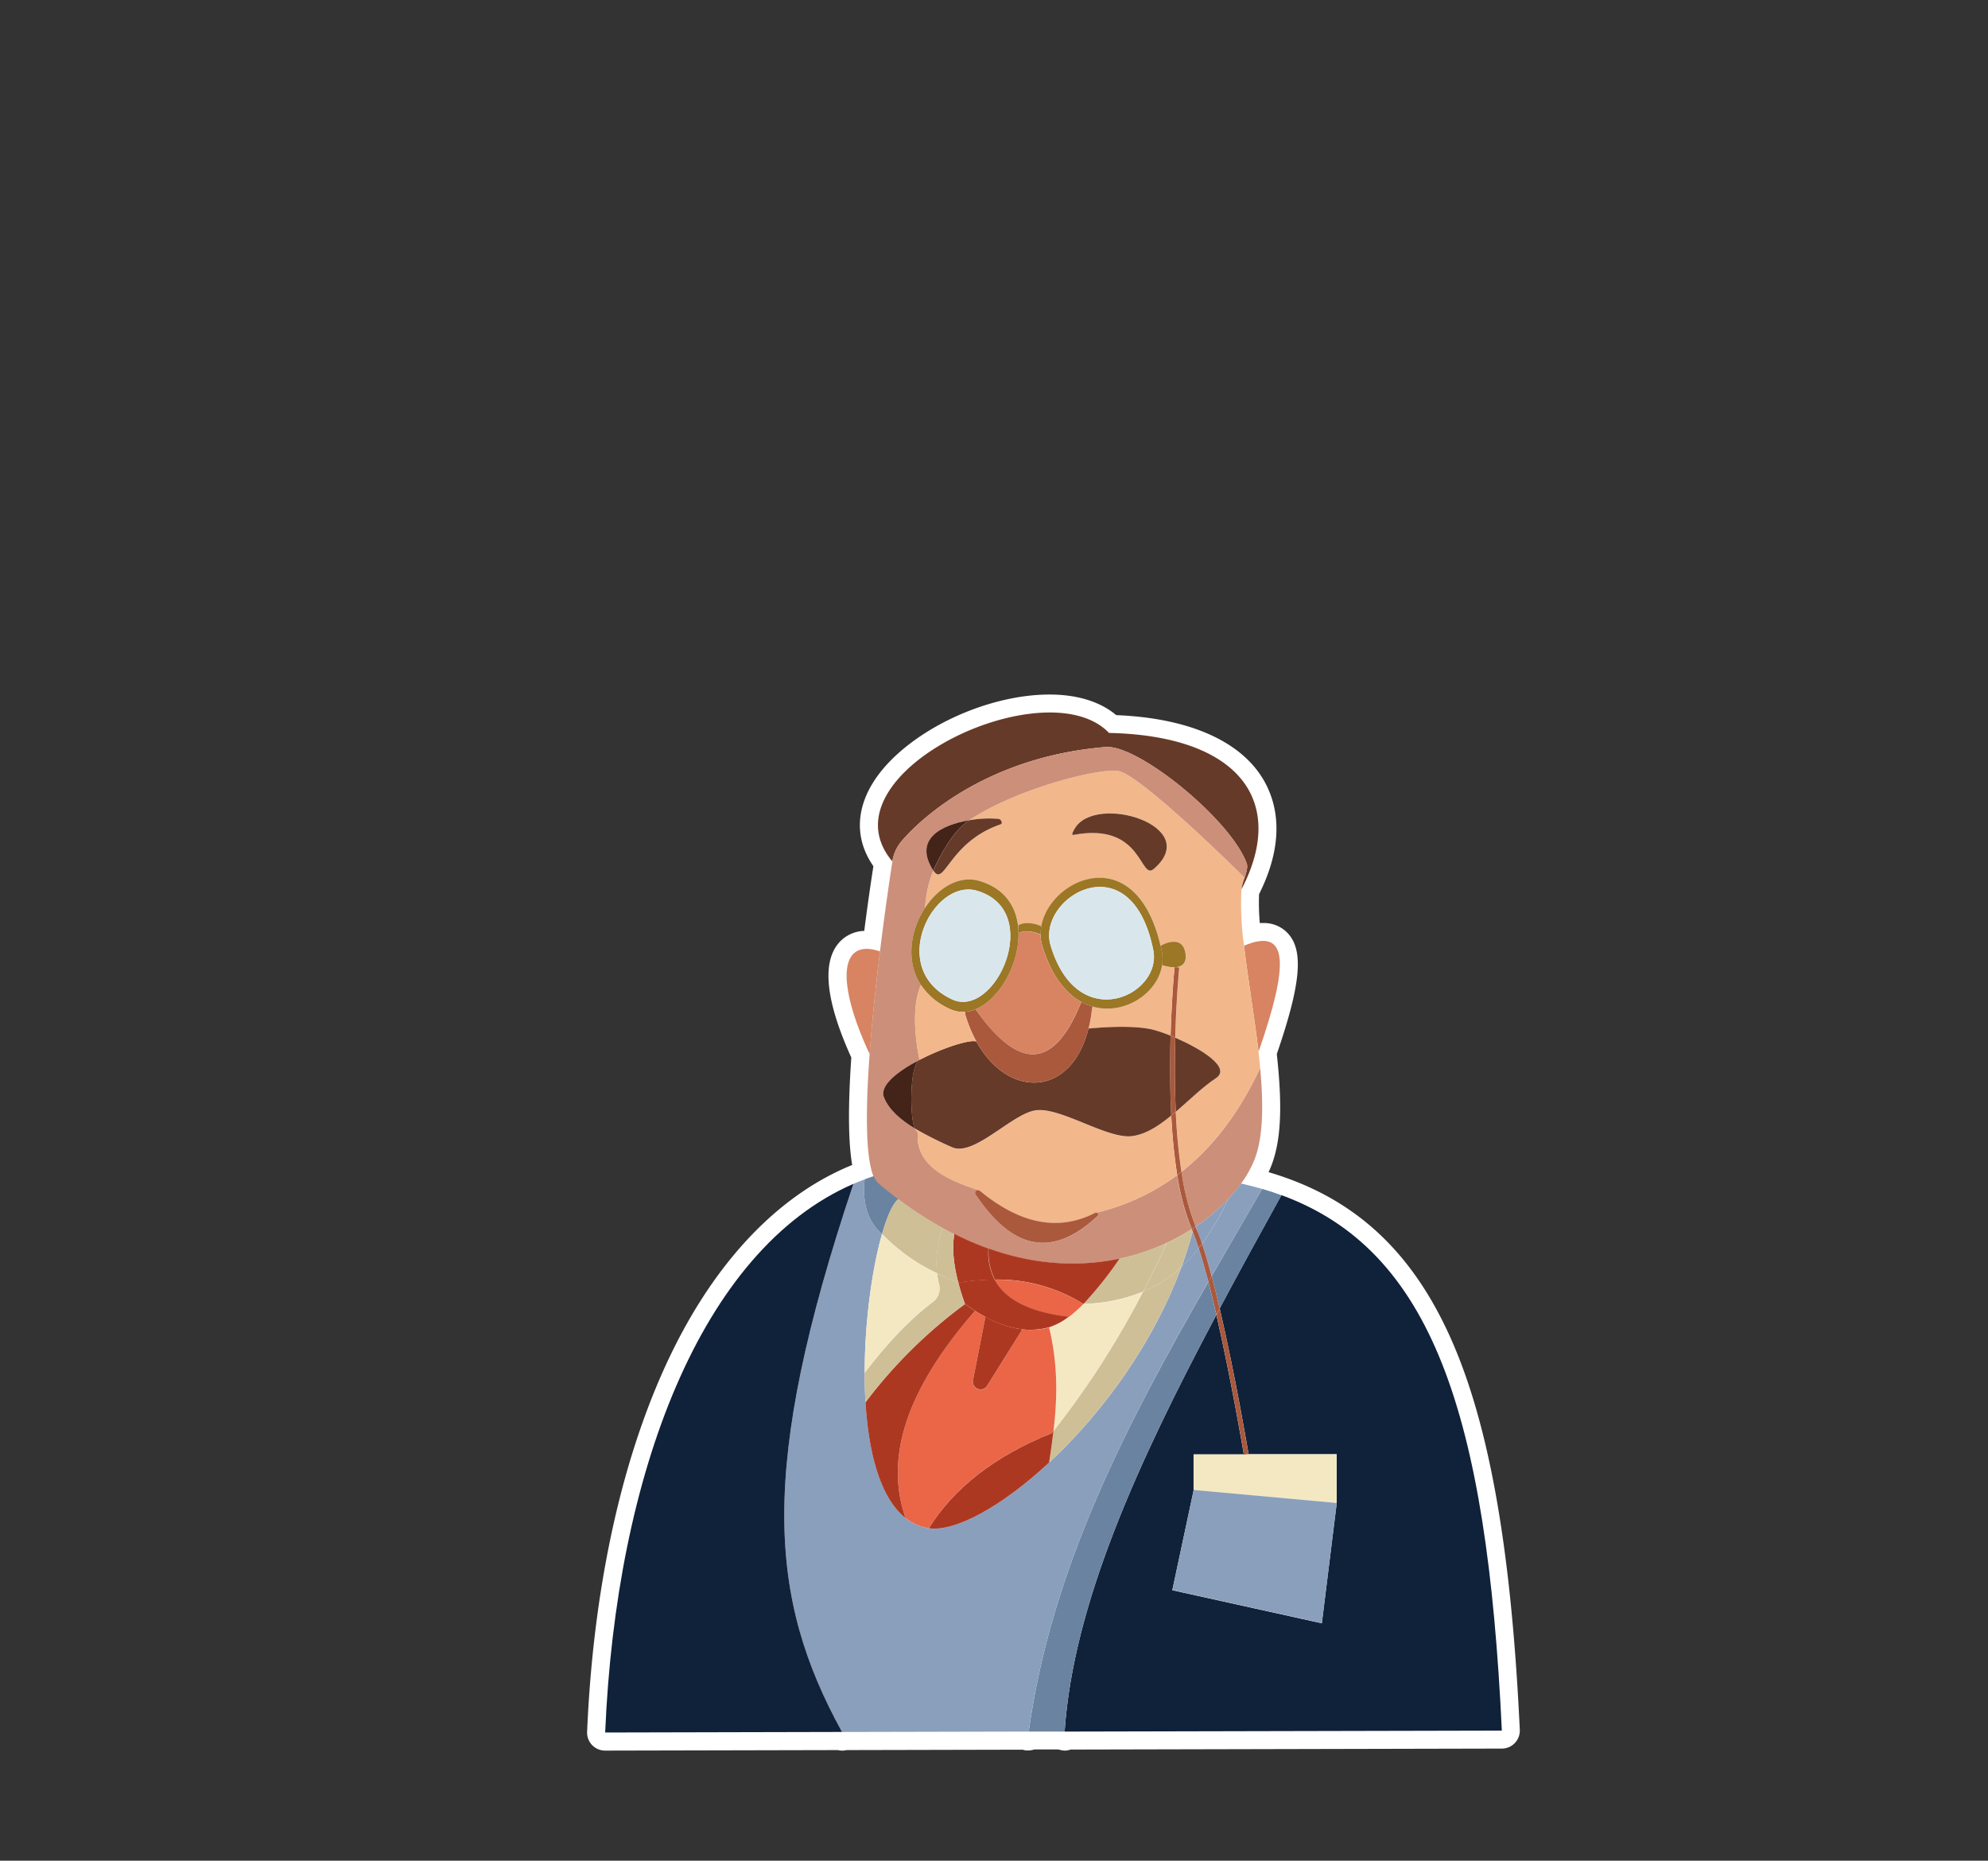 <svg id="Layer_1" data-name="Layer 1" xmlns="http://www.w3.org/2000/svg" viewBox="0 0 651.41 609.62"><rect x="0" y="0" width="651.41" height="609.62" fill="#333333" stroke="none"/><defs><style>.cls-1{fill:#fff;}.cls-2{fill:#10213a;}.cls-3{fill:#f4e8c3;}.cls-4{fill:#8a9fbc;}.cls-5{fill:#6a83a0;}.cls-6{fill:#d88361;}.cls-7{fill:#cc8f7a;}.cls-8{fill:#f2b78b;}.cls-9{fill:#aa593d;}.cls-10{fill:#663a28;}.cls-11{fill:#cebf97;}.cls-12{fill:#9b7726;}.cls-13{fill:#d9e7ed;}.cls-14{fill:#ad3821;}.cls-15{fill:#ea6647;}.cls-16{fill:#442318;}</style></defs><title>teddy_back_final2</title><path class="cls-1" d="M362.55,333.34c-5.24,0-18.07-2.14-24-22-2-6.64.29-14.23,5.89-19.79a23,23,0,0,1,15.91-6.88,19.28,19.28,0,0,1,5.63.83c6.18,1.88,14.27,7.69,17.66,24.64,2,9.77-5.2,19.88-15.94,22.54A21.63,21.63,0,0,1,362.55,333.34Zm-2.16-36.86a11.12,11.12,0,0,0-7.61,3.46c-2.48,2.46-3.62,5.63-2.89,8.07,2.59,8.73,7.1,13.54,12.69,13.54a9.74,9.74,0,0,0,2.34-.29c4.63-1.15,7.93-5.17,7.21-8.78-1.76-8.77-5.14-14.33-9.54-15.67A7.54,7.54,0,0,0,360.4,296.48Z"/><path class="cls-1" d="M364.42,290.79c-5.35-1.63-11.5.16-16.06,4.69-4.16,4.13-5.88,9.61-4.49,14.31,4,13.36,11.68,18,18.67,18a16.13,16.13,0,0,0,3.87-.48c7.92-2,13.24-9.19,11.86-16.11C375.42,297,369.17,292.24,364.42,290.79Zm1.82,35.81c-7.47,1.85-17.06-1.65-21.63-17-1.31-4.42.33-9.62,4.3-13.55,4.36-4.32,10.21-6,15.29-4.5,4.55,1.39,10.55,6,13.33,19.86C378.84,317.91,373.77,324.74,366.24,326.61Z"/><path class="cls-1" d="M315.58,334.13a14.22,14.22,0,0,1-6-1.33c-14.11-6.54-16.38-20.23-12.36-30.9,3-7.88,10.54-16.37,20.15-16.37a15.76,15.76,0,0,1,4.45.64c8,2.36,13.26,8,14.76,15.86,1.88,9.9-2.72,22.06-10.7,28.29A16.75,16.75,0,0,1,315.58,334.13Zm1.76-36.82c-3.21,0-7.29,3.92-9.1,8.73-1.27,3.37-3.19,11.67,6.28,16.06a2.5,2.5,0,0,0,1.08.26,5.35,5.35,0,0,0,3-1.33c4.44-3.46,7.41-11.31,6.37-16.79-.67-3.5-2.73-5.65-6.5-6.76A4,4,0,0,0,317.34,297.31Z"/><path class="cls-1" d="M311.89,327.79a8.73,8.73,0,0,0,3.69.82,11.26,11.26,0,0,0,6.89-2.64c6.37-5,10.18-15,8.68-22.92-.77-4.06-3.29-9.36-10.89-11.6s-14.94,4.57-17.88,12.38S300.24,322.4,311.89,327.79Zm-8.8-23.69c2.46-6.52,8.18-12.3,14.26-12.3a9.49,9.49,0,0,1,2.69.39c7.23,2.13,9.63,7.16,10.36,11,1.43,7.5-2.34,17.44-8.39,22.17-2.3,1.79-5.86,3.55-9.79,1.73C301,321.93,300.18,311.83,303.08,304.1Z"/><path class="cls-1" d="M376.91,291.11a7.1,7.1,0,0,1-1-.07c-3.59-.52-5.37-3.3-6.79-5.54-2.1-3.3-4.28-6.71-11.14-6.71a27.62,27.62,0,0,0-5.11.53,6.46,6.46,0,0,1-1.25.12,6.17,6.17,0,0,1-5-2.57c-2.4-3.34-.42-6.84.33-8.16,2.93-5.19,9-8.12,16.69-8.12a33,33,0,0,1,3.46.19c7.85.81,18,4.69,20.57,12.94,1,3.06,1.52,9.12-5.65,15.37A7.67,7.67,0,0,1,376.91,291.11Z"/><path class="cls-1" d="M366.5,266.26c-7-.74-12.52,1.18-14.73,5.09l0,.07c-.58,1-1,1.8-.64,2.25a.68.68,0,0,0,.76.23c14.64-2.78,19.2,4.36,21.92,8.63,1.07,1.68,1.84,2.89,2.91,3h.22a2.26,2.26,0,0,0,1.47-.66c4.56-4,4.7-7.39,4-9.55C380.71,270.07,373,266.93,366.5,266.26Zm11.37,18.1a1.41,1.41,0,0,1-1.08.47c-.72-.1-1.45-1.25-2.38-2.7-2.38-3.74-6.13-9.61-16.41-9.61a34.29,34.29,0,0,0-6.26.62,7.8,7.8,0,0,1,.65-1.34l0-.07c2.06-3.64,7.28-5.41,14-4.71,6.43.67,13.73,3.83,15.24,8.6C382.54,278.4,381.23,281.43,377.87,284.36Z"/><path class="cls-1" d="M348.37,573.51l-.35-.05a6,6,0,0,1-1.14-.28l-8,0a5.84,5.84,0,0,1-1.89.32h-.23l-.43,0-.14,0a5.81,5.81,0,0,1-1.07-.25l-57.73.13a5.92,5.92,0,0,1-2.84,0l-76.27.17a5.89,5.89,0,0,1-5.9-6.15C194.34,521.44,203.19,480,218,447.6c14.59-31.92,35-54.37,58.92-64.94a5.69,5.69,0,0,1,.72-.31l1.6-.67c-1-5.79-1.62-15.91-.29-35.19-8.39-18.52-9.73-31.19-4-37.68a11.45,11.45,0,0,1,8.24-3.82c1.14-8.85,2.23-16.35,3-21.19-8-11.49-5.08-25.13,8.07-36.93,12.88-11.56,32.82-19.32,49.62-19.32,9.09,0,16.6,2.32,21.88,6.75,23.63.94,40.7,8.4,48.2,21.1,4.33,7.32,7.53,19.74-1.4,37.56a74.9,74.9,0,0,0,.24,9.45q.55,0,1.09,0a10.74,10.74,0,0,1,7.55,2.82c5.88,5.52,5.07,16.44-3.07,40.11,1.94,17.64,1.36,28.73-1.93,36.93q-.35.88-.76,1.77c26.82,7.87,45.46,24.37,58.31,51.44,13.5,28.44,21.13,70.14,24,131.24a5.89,5.89,0,0,1-5.89,6.17l-141.31.32a5.86,5.86,0,0,1-2,.34Zm-79-173.16c-36.28,25-60.58,84.75-64.9,161.36l61.72-.14c-10.28-21-14.85-40.32-15.08-63C250.86,472.33,256.69,440.87,269.39,400.34Zm11.36,3.17c-26.13,83.2-20.84,121.09-1.34,158l52.58-.12c5.46-34.21,17.73-65.83,32.43-95.63A179.13,179.13,0,0,1,351,480.54c-16.75,16.39-33.48,26.17-44.76,26.17a18.17,18.17,0,0,1-2.34-.15h-.09l-.39-.06c-7.28-1.14-17.13-6.43-22.32-25.08a103.77,103.77,0,0,1-3.28-21.08l-.07-.28,0-.58c-.17-3-.26-6.14-.26-9.34a6.13,6.13,0,0,1,0-.84A194.46,194.46,0,0,1,282.53,406,21.79,21.79,0,0,1,280.75,403.51Zm115.48,44.37c-18.91,36.78-36.87,77.3-40.92,113.48l130.61-.29c-5.25-98.38-23.3-144.76-63.38-162.1-5.3,9.62-11.07,20.12-16.66,30.55,3.67,16,6.77,33,8.2,41h24a5.9,5.9,0,0,1,5.89,5.89v14.8l.19.43-.19,1.19V494l-.19.3L439,532.53a5.89,5.89,0,0,1-5.85,5.17h-.6l-.67-.14-49-10.84a5.89,5.89,0,0,1-4.48-7l6.84-32.17V476.46a5.9,5.9,0,0,1,5.89-5.89h9.42C399.58,465.12,398.06,456.86,396.23,447.89Zm31.86,76.76,3.35-26.91-35.62-3.24-4.67,22ZM302,493.74c8.67-11.94,21.33-21.51,37.71-28.5a89.53,89.53,0,0,0-.56-23.69l-.92,0-9.7,15.58a8.34,8.34,0,0,1-7.11,4,8.52,8.52,0,0,1-3.12-.59,8.33,8.33,0,0,1-5.2-9.46l1-5.23c-12.53,17.83-16.58,33.55-12.35,47.75ZM432.14,486v-3.6H408.84l-.73.12h-.52a5.83,5.83,0,0,1-1.21-.13H397v.41Zm-142.5-24.74q.26,3.32.66,6.37a75.46,75.46,0,0,1,5-13.27Q292.38,457.69,289.64,461.22Zm60.87-22.9a90.91,90.91,0,0,1,1.34,11.43q5.68-8.36,10.87-17.29-2.57.37-5.26.54a45.76,45.76,0,0,1-3.67,3.12A33.77,33.77,0,0,1,350.51,438.32Zm-58-23.07c-1,5.41-1.88,11.37-2.44,17.44A96.9,96.9,0,0,1,301.95,422c-.07-.3-.14-.61-.21-.92A72.12,72.12,0,0,1,292.48,415.25Zm77,3.58.83-.29.54-1.06-.48.12ZM364.36,402a6.62,6.62,0,0,1-.67.72,50.13,50.13,0,0,1-6.45,5.14,65,65,0,0,0,26-7.83q-.82-2.53-1.53-5.37A79.85,79.85,0,0,1,364.36,402Zm-68.65.66a49.07,49.07,0,0,0,5.84,4.58q.18-1.05.42-2.12-2.9-1.76-5.81-3.74Q295.94,402,295.7,402.64Zm20.17-3.31q1.91.94,3.82,1.79a69.84,69.84,0,0,1-4.91-6.49,7.06,7.06,0,0,1-.41-.7c-7.12-2.7-18.85-8.21-19.55-20.38a38.9,38.9,0,0,1-4.8-3.72c.26,10.16,1.54,13,1.9,13.58a126.21,126.21,0,0,0,19.21,13.42l1.08.36.38.45,1.87,1,.69.12Zm9.29-13.47c7.29,5.92,14.21,8.89,20.66,8.89a22.25,22.25,0,0,0,9.63-2.26l.41-.45,1.05-.26.6-.3h.58a66.77,66.77,0,0,0,21.27-9.26q-.41-3-.73-6.27a23.16,23.16,0,0,1-6.79,2.1,15.08,15.08,0,0,1-2,.14c-5.14,0-11.06-2.41-16.79-4.74-4.24-1.73-9.52-3.87-12.36-3.87a3.49,3.49,0,0,0-.44,0c-1.9.26-5.86,2.93-9,5.08-4.8,3.24-9.74,6.58-14.72,7.37,1.31.56,2.74,1.1,4.27,1.65l1.46.54a6.86,6.86,0,0,1,.92.31l0,0a7,7,0,0,1,.68.34l1,.5Zm68.33.44q.57,3.08,1.27,5.77,1.56-1.36,2.95-2.78a5.76,5.76,0,0,1,.9-.94,41.63,41.63,0,0,0,2.88-3.47,5.86,5.86,0,0,1,.71-1,30.46,30.46,0,0,0,3.3-6,28.31,28.31,0,0,0,1.62-6.43A86,86,0,0,1,393.49,386.31Zm-2.22-19.5q.15,2.54.35,5A84.38,84.38,0,0,0,402,357.91l-.29.2a79.9,79.9,0,0,0-8.64,7.11Zm-86.44-1c3,1.67,6.4,3.22,9.45,4.61,2.17,0,7-3.33,10.28-5.52a72,72,0,0,1,8.44-5.17c-6.18-1.7-11.88-6-16.2-12.36a65,65,0,0,0-11.51,4.42,16.32,16.32,0,0,0-.37,1.86A51.13,51.13,0,0,0,304.83,365.83Zm42.46-7a95.6,95.6,0,0,1,10.16,3.7c4.46,1.81,9.53,3.87,12.34,3.87a3.08,3.08,0,0,0,.45,0c2.53-.35,5.24-2,7.51-3.64-.24-6.06-.3-12.53-.17-19.31l-1-.27a36.71,36.71,0,0,0-9-.81c-2.39,0-4.7.11-6.52.23C358.19,350.53,353.39,356.15,347.29,358.82Zm43.53-7.3q.68-.55,1.36-1.09-.59-.43-1.36-.93Q390.81,350.52,390.82,351.52Zm.28-15.29c13.41,6.49,14.25,11.62,14.54,13.4a8.4,8.4,0,0,1,.11,1.49c.39-.76.77-1.53,1.15-2.31-.72-7.11-1.81-14.56-2.86-21.79-2-13.7-3.89-26.61-3.14-36.11a11.48,11.48,0,0,1,.26-1.63c-16.53-16.17-31.86-29.43-35.78-30.9H365c-5.26,0-19.09,3.31-31.33,8.52a7.1,7.1,0,0,1,.48,2,6.47,6.47,0,0,1-4.35,6.81,26,26,0,0,0-10.47,6.66,17.63,17.63,0,0,1,3.22.63c7.26,2.14,12.51,6.65,15.17,12.94a26.64,26.64,0,0,1,22.62-14.2,21.5,21.5,0,0,1,6.27.93c5.81,1.77,13.29,6.73,17.79,20h.23a9.8,9.8,0,0,1,4.38,1c1.71.84,4.68,3,5.34,8.19a9.53,9.53,0,0,1-2.24,8C391.81,322.93,391.38,328.8,391.1,336.22ZM293.52,318c-.79,6.74-1.54,13.84-2.14,20.85-.25,2.85-.46,5.52-.63,8a46.2,46.2,0,0,1,4-2.69c-.83-5.34-1.56-13.88.59-21A25.39,25.39,0,0,1,293.52,318ZM328.2,332.1c5.77,6.79,9.2,7.39,10.23,7.39l.38,0c1-.12,4.2-1.15,8.15-9.23A35.43,35.43,0,0,1,337.83,317,34.88,34.88,0,0,1,328.2,332.1Zm-22.48,2.2c0,1.43.09,2.89.22,4.33,1.71-.69,3.46-1.32,5.13-1.85a16.2,16.2,0,0,1-2.24-.84A33.78,33.78,0,0,1,305.72,334.3ZM378,331.37v-.27l-.29.22ZM317.55,294c-4.25,0-9.4,4.82-11.72,11-1.6,4.24-4,14.71,8,20.25a4,4,0,0,0,1.7.4,4,4,0,0,0,.7-.06,5.71,5.71,0,0,1,2.37-.94,11.55,11.55,0,0,0,1.14-.78c5.5-4.29,9.19-14,7.9-20.83-.86-4.49-3.6-7.36-8.4-8.78A5.8,5.8,0,0,0,317.55,294Zm42.76-.55a13.9,13.9,0,0,0-9.53,4.3c-3.14,3.11-4.55,7.17-3.61,10.35,3.15,10.6,8.72,16.44,15.68,16.44a12.26,12.26,0,0,0,2.94-.36c5.88-1.46,10-6.65,9.11-11.34-2.11-10.56-6.29-17.3-11.76-19A9.73,9.73,0,0,0,360.31,293.47Zm-62.08-10.36c-.5,3.29-1.27,8.46-2.14,14.79.38-.76.79-1.52,1.23-2.26l0-.17a43.77,43.77,0,0,1,2-9.79,18.57,18.57,0,0,1-1.08-2.86C298.26,282.92,298.24,283,298.22,283.11Zm45.68-43.78a52,52,0,0,0-10.27,1.11c-11.59,2.35-23.66,8.18-31.49,15.21-5.2,4.67-8,9-8.52,13.2,7.16-7.27,26.14-23.39,57.8-28.69A31.86,31.86,0,0,0,343.9,239.33Zm41.69,9.86a117.73,117.73,0,0,1,20.68,19.28,18.87,18.87,0,0,0-2.45-7.09C400.63,256,394.31,251.81,385.59,249.19Z"/><path class="cls-1" d="M407.29,387.52a36.51,36.51,0,0,0,4.05-7.33c3.47-8.68,3-21.57,1.43-35.51,7.27-20.9,8.79-31.84,4.92-35.47-1.93-1.81-5.12-1.77-9.73.08a98.42,98.42,0,0,1-.8-17.83c6.67-12.78,7.39-24.29,2.08-33.27-6.72-11.37-22.94-17.92-45.68-18.45-13.12-13.46-47.55-5-65.6,11.23-11.65,10.46-13.81,21.87-6,31.35-.85,5.56-2.42,16.28-4,28.88-4-1.28-7-.86-8.89,1.26-4.13,4.64-2.14,16.67,5.44,33-1.47,20.36-1,33.63,1.28,39.61-.84.28-1.66.6-2.49.91a.35.35,0,0,0-.28.1q-1.76.66-3.49,1.42a.34.34,0,0,0-.17.08c-22.84,10-42.23,31.33-56.39,62.3-14.52,31.79-23.2,72.49-25.1,117.71a.38.38,0,0,0,.38.4h0l77.38-.17a.38.38,0,0,0,.31.17.37.37,0,0,0,.18,0c.05,0,.07-.08.1-.13l60.4-.14a.36.36,0,0,0,.29.31H337a.38.38,0,0,0,.37-.31l11.07,0a.37.37,0,0,0,.33.34h0a.38.38,0,0,0,.37-.34l142.92-.32a.38.38,0,0,0,.38-.4C487,449,463.84,400.29,407.29,387.52Zm-15.85,101,46.17,4.2-4.8,38.58-48.19-10.67ZM437.65,492l-46.14-4.2V476.85h15.8a.37.37,0,0,0,.27.13h.06l.73-.12h29.27Zm-29.34-15.91h-.42c-.57-3.35-4.34-25.3-8.93-45.3l.54-1c4.71,20.35,8.61,43.06,9.16,46.25Zm-9.62-46.43c-.77-3.31-1.56-6.54-2.35-9.62l.54-.93c.8,3,1.59,6.26,2.36,9.54ZM276.13,567.06c-22.58-41.19-28.61-82,3.8-178.86,1-.43,2-.84,3-1.23-.67,7.65,1.26,13.56,5.74,17.52-3.14,11.19-5.6,28.35-5.66,45.13a.34.34,0,0,0,0,.21c0,3.22.08,6.43.26,9.57a.31.31,0,0,0,0,.1,99.53,99.53,0,0,0,3.11,20.44c3.54,12.71,9.57,19.82,17.93,21.13h.06a12.39,12.39,0,0,0,1.85.14c18.85,0,63.16-37,81.19-85.8a51.11,51.11,0,0,0,5.24-5.62c1,3,1.94,6.47,2.89,10.14-26.37,45.94-51.33,93.73-58.78,147Zm32.28-164.58a34.54,34.54,0,0,0-1.81,14,59.43,59.43,0,0,1-17.17-12.29c1.56-5.42,3.28-9.31,4.94-10.88A125,125,0,0,0,308.41,402.48Zm3.88,2.06a38.79,38.79,0,0,0,1.18,15.07c-2.14-.89-4.15-1.8-6-2.72a33.42,33.42,0,0,1,1.67-14C310.16,403.46,311.23,404,312.29,404.54Zm11.22,4.84a19.73,19.73,0,0,0,1.85,9.51,78.64,78.64,0,0,0-11,.94,38.77,38.77,0,0,1-1.3-14.92A98.19,98.19,0,0,0,323.5,409.38Zm27.72,5A74.71,74.71,0,0,0,366,412.91a116.23,116.23,0,0,1-11.08,13.82,53.26,53.26,0,0,0-28.66-7.84,18.6,18.6,0,0,1-2-9.24A81.67,81.67,0,0,0,351.22,414.38Zm8.22-16.61a.24.24,0,0,1,0,.34c-6.94,6.47-13.34,9.26-19.55,8.56-6.84-.78-13.34-5.87-19.87-15.55a.51.51,0,0,1,.08-.7.58.58,0,0,1,.34-.15l.45.17c13.34,11,26.19,13.45,38.19,7.26l.2-.05A.27.27,0,0,1,359.44,397.77Zm-.31-.87a1.06,1.06,0,0,0-.19.05l-.12,0h0l-.07,0c-11.73,6.07-24.34,3.65-37.45-7.19l-.09-.05h0a1.29,1.29,0,0,0-.56-.21l-1.76-.65c-6.48-2.33-18.55-6.67-17.74-17.61a.35.35,0,0,0,0-.1,1.7,1.7,0,0,0-.09-.3c3.43,2,7.18,3.68,10.75,5.31a6,6,0,0,0,2.52.52c4,0,9-3.35,13.81-6.6,4.23-2.85,8.22-5.55,11.4-6,3.95-.52,9.87,1.87,15.59,4.2s11.86,4.82,16,4.25c4.32-.59,8.4-3.16,12.33-6.33a180.7,180.7,0,0,0,1.89,18.52A72.37,72.37,0,0,1,359.13,396.9ZM317.55,288.5a11.24,11.24,0,0,1,3.19.46c8.56,2.52,11.39,8.48,12.26,13,1.69,8.86-2.76,20.62-9.92,26.2a15.74,15.74,0,0,1-3.31,2,.37.37,0,0,0-.49-.06.36.36,0,0,0-.14.32,9.62,9.62,0,0,1-7.67-.21c-13.2-6.11-14.23-18.06-10.79-27.19C303.58,295.34,310.35,288.5,317.55,288.5Zm23.06,17.12a9.7,9.7,0,0,0-6.5-.53c0-.58-.07-1.16-.13-1.73,1.78-.93,5-.57,6.82.36A15,15,0,0,0,340.61,305.62Zm-6.49.28c1.83-.8,4.59-.3,6.52.56a13.45,13.45,0,0,0,.51,3.44c2.91,9.82,7.57,15.58,12.65,18.5-4.2,10.35-9,15.92-14.35,16.54-5.56.66-12-4.11-19.21-14.13a16.15,16.15,0,0,0,3.31-2C330,323.78,334.18,314.34,334.12,305.9ZM386,317.31c-.17,1.9-.93,10.6-1.27,22.08l-.73-.31c.34-11.37,1.07-19.91,1.24-21.84h.05Zm-.54,23.19c6.54,2.85,13.49,7,14,10.13a2.19,2.19,0,0,1-1.23,2.24,84.26,84.26,0,0,0-9.38,7.69c-1.08,1-2.16,1.95-3.25,2.9C385.23,355.43,385.25,347.49,385.44,340.5Zm-.59,23.58-.7.59q-.34-6.89-.34-14.59c0-3.57.06-7,.15-10.21l.73.31C384.49,347.43,384.46,355.72,384.85,364.08Zm-64.54-23a43.49,43.49,0,0,1-3.74-9.23s0,0,0,0a11.69,11.69,0,0,0,3-.72c7,9.83,13.19,14.64,18.87,14.64a10.19,10.19,0,0,0,1.15-.07c5.69-.66,10.58-6.22,14.94-16.94a18.23,18.23,0,0,0,3.28,1.33.36.36,0,0,0-.35.32c-1.43,13.89-8,23-17.26,23.81-6.56.59-14.48-3.41-19.84-13.1Zm37.87-10.62a.36.36,0,0,0-.15-.31,17.91,17.91,0,0,0,4.79.66,18.67,18.67,0,0,0,4.49-.55c7.24-1.8,12.59-7.38,13.75-13.59a13.1,13.1,0,0,0,3.4.58c-.2,2.16-.91,10.51-1.25,21.51a48.18,48.18,0,0,0-5-1.7c-6.81-1.8-18.55-.76-21.09-.5A45.71,45.71,0,0,0,358.18,330.49Zm27.14-14-.41,0a.33.33,0,0,0-.26.07,12.57,12.57,0,0,1-3.47-.58,13.21,13.21,0,0,0-.13-4.31c-.11-.55-.24-1.06-.35-1.58.79-.41,3.57-1.72,5.49-.77,1,.51,1.67,1.64,1.89,3.35a3.32,3.32,0,0,1-.87,3.19A3.53,3.53,0,0,1,385.32,316.48Zm-5-4.71c1.52,7.62-4.39,15.59-13.18,17.77s-19.91-1.92-25.24-19.86c-1.53-5.17.39-11.23,5-15.83a19.32,19.32,0,0,1,13.41-5.9,15.22,15.22,0,0,1,4.44.65C370.05,290.22,377.06,295.55,380.3,311.77Zm-69.16,19.18a10.22,10.22,0,0,0,4.33,1l.38,0a.36.36,0,0,0,0,.21,45,45,0,0,0,3.4,8.64c-3-.16-10.79,2.41-17.66,5.93-.54-2.59-2.9-15.17.28-23.2A22.69,22.69,0,0,0,311.15,330.94ZM299,368.8c-4.14-2.63-7.52-5.68-9-9.44-.65-1.62.19-3.56,2.48-5.76a36.6,36.6,0,0,1,7.37-5.16,15.55,15.55,0,0,0-1.15,4.3C297.91,358,298.14,365.46,299,368.8Zm.43-15.95c.44-2.93,1.16-4.81,2-5.28l0,0c7.52-3.9,16.17-6.6,18.17-6,5.17,9.3,12.68,13.47,19.23,13.47.44,0,.88,0,1.31-.06,9.14-.79,14.37-8.77,16.71-17.63,1.76-.18,14.24-1.37,21.1.45a48.31,48.31,0,0,1,5.15,1.74c-.23,7.75-.26,16.73.2,25.76-4,3.26-8.09,5.92-12.39,6.51-3.94.55-9.89-1.87-15.62-4.2s-11.86-4.82-16-4.25c-3.37.45-7.43,3.2-11.73,6.1-5.71,3.86-11.61,7.85-15.58,6A121.53,121.53,0,0,1,300,369.42C299.06,367.24,298.58,358.73,299.46,352.86Zm84.74,12.77.7-.58a184.48,184.48,0,0,0,1.81,18.71l-.67.49A185,185,0,0,1,384.2,365.63Zm2.64,19a77.61,77.61,0,0,0,4.45,17l-.65.44a77.07,77.07,0,0,1-4.46-16.93Zm6.63,22.8-.55.74q-.86-2.62-1.72-4.73c.09-.33.19-.65.27-1l.13-.09C392.22,403.84,392.84,405.54,393.47,407.42Zm-1.23-5.48c1.5-1,3-2.08,4.38-3.22,1.57-1.27,3-2.59,4.43-3.95a87,87,0,0,1-7,11.9C393.43,404.92,392.83,403.32,392.25,401.94Zm1.52,6.38c.94,2.9,1.9,6.19,2.84,9.72l-.54.93c-.95-3.6-1.91-7-2.86-9.93Zm-1.42.57a51.76,51.76,0,0,1-4.36,4.86q1.59-4.49,2.87-9.1C391.36,405.93,391.85,407.35,392.35,408.88Zm-2.05-5.64.1.24q-1.54,5.71-3.68,11.47a43,43,0,0,1-11.39,7.48q3.79-7.35,7.29-15A70.59,70.59,0,0,0,390.3,403.24ZM297.06,497.1c-6.87-19.81.5-41.78,22.54-67.15q1.45.91,2.87,1.68l-4,20.51a2.85,2.85,0,0,0,1.79,3.27,3.08,3.08,0,0,0,1.12.21,2.8,2.8,0,0,0,2.43-1.38l11.4-18.31a24.92,24.92,0,0,0,2.57.14,24.23,24.23,0,0,0,5.71-.69c2.89,12.34,2.51,23.32,1.36,33.29l-.45.58c-18.24,7.3-31.76,17.73-40.21,31A15.87,15.87,0,0,1,297.06,497.1Zm11-76.41a27,27,0,0,1-.55-2.89c1.93.93,4,1.85,6.15,2.74q.83,3.12,2,6.54a159.43,159.43,0,0,0-31.81,31.29c-.15-2.81-.22-5.67-.21-8.54,8.1-10.45,14.94-17.54,22.17-23A5.89,5.89,0,0,0,308.1,420.68Zm17.61-1c3.58,6.46,11.44,10.49,23.48,12a19.8,19.8,0,0,1-5.53,2.85c-8.31,2.13-16.94-.27-27.15-7.57q-1.2-3.35-2-6.4A77.45,77.45,0,0,1,325.71,419.65Zm24.72,12.09,0,0a44.17,44.17,0,0,0,4.65-4.13A55.78,55.78,0,0,0,373.69,424a287.74,287.74,0,0,1-28,43.52c1.05-9.71,1.29-20.37-1.51-32.32A22,22,0,0,0,350.43,431.74Zm-.35-.7c-11.94-1.41-19.77-5.23-23.43-11.38a52.44,52.44,0,0,1,27.68,7.63A42.44,42.44,0,0,1,350.08,431Zm-15.71,4.76-11.23,18a2.15,2.15,0,0,1-3.94-1.55l4-20.29A34.12,34.12,0,0,0,334.38,435.8Zm-18.17-8.11c.92.65,1.83,1.28,2.72,1.85-21.73,25.05-29.26,46.86-23,66.62-3.79-3.45-6.76-8.93-8.84-16.44a99.26,99.26,0,0,1-3.1-20.21A158.5,158.5,0,0,1,316.21,427.69ZM344.68,470c-.38,3.11-.83,6.12-1.27,9-15,13.91-29.77,22.22-38.38,21.36C313.41,487.36,326.74,477.13,344.68,470Zm.89-1a288.28,288.28,0,0,0,29.2-45.42,43.53,43.53,0,0,0,11.36-7c-7.75,20.14-20.76,40.27-37,56.9-1.61,1.64-3.22,3.21-4.83,4.73C344.76,475.17,345.2,472.11,345.58,469Zm28.66-46a53.8,53.8,0,0,1-18.34,3.87,123.88,123.88,0,0,0,11.19-14.13c.78-.17,1.57-.32,2.32-.51a72.67,72.67,0,0,0,12.14-4.23Q378,415.58,374.23,422.91Zm-67.51-5.51a27.93,27.93,0,0,0,.63,3.47,5.12,5.12,0,0,1-1.93,5.37c-7.1,5.33-13.83,12.27-21.7,22.34.12-16.24,2.47-32.7,5.48-43.55A60.83,60.83,0,0,0,306.72,417.4ZM395.8,421c.8,3.11,1.59,6.37,2.35,9.7C373,478,351.41,525.11,348.5,566.89l-11,0C344.94,514.08,369.63,466.61,395.8,421Zm1.63-2.83q4.76-8.28,9.55-16.48,3.4-5.84,6.78-11.69,2.85.83,5.58,1.8c-6.56,11.89-13.16,23.87-19.55,35.84C399,424.35,398.23,421.16,397.43,418.15ZM413,389.76q-3.33,5.76-6.69,11.52-4.58,7.88-9.17,15.82c-.94-3.48-1.88-6.71-2.82-9.54A92.35,92.35,0,0,0,402.79,393a50.92,50.92,0,0,0,4-4.81Q410,388.89,413,389.76Zm-2.37-9.86a36.75,36.75,0,0,1-4.18,7.53.37.37,0,0,0-.18.24v0a46.51,46.51,0,0,1-4,4.8.37.37,0,0,0-.19.17l0,.07a61.3,61.3,0,0,1-10.12,8.42,78.05,78.05,0,0,1-4.42-17.07c10.07-7.93,18.39-18.83,25.14-32.83C413.63,362.54,413.5,372.73,410.63,379.91Zm6.53-70.14c3.48,3.26,2,13.83-4.6,33.15-.67-5.53-1.49-11.2-2.31-16.82s-1.6-11-2.2-16C412.45,308.27,415.44,308.16,417.16,309.77Zm-7.67,16.45c1.16,7.94,2.33,16,3,23.57-6.71,14.28-15,25.36-25.14,33.41a186.6,186.6,0,0,1-1.76-18.77c1.25-1.08,2.49-2.19,3.72-3.3a83.48,83.48,0,0,1,9.29-7.62,2.92,2.92,0,0,0,1.56-3c-.59-3.62-8.17-8-14.73-10.8.38-13,1.29-22.47,1.32-22.7,0,0,0-.06,0-.09a3.45,3.45,0,0,0,.94-.52c1-.8,1.38-2.11,1.15-3.88-.25-2-1-3.31-2.31-3.95-2.13-1.05-4.95.16-6,.69C377,294.52,370.2,289.47,365,287.88c-6.21-1.89-13.34.19-18.62,5.44A19.25,19.25,0,0,0,341,303c-2-.92-5.08-1.28-7.09-.37,0-.24-.06-.49-.11-.72-.91-4.76-3.86-11-12.8-13.63-6.52-1.92-13,2-17.39,7.91A36.39,36.39,0,0,1,305.93,286a2,2,0,0,0,1.42.84h.06c1.16,0,2.22-1.38,3.8-3.46,2.79-3.65,7.45-9.77,16.78-12.95a1,1,0,0,0,.64-1,1.73,1.73,0,0,0-1.37-1.48,34.9,34.9,0,0,0-8.09.2c15-9.48,40.34-16,47-15.19s38.63,32.24,41.17,34.76l-.13.4a15.72,15.72,0,0,0-.87,3.26C405.69,300.22,407.53,312.84,409.49,326.21Zm-85-57.68a21.17,21.17,0,0,1,2.65.14,1,1,0,0,1,.7.79c0,.2-.07.23-.13.25-9.55,3.26-14.3,9.49-17.14,13.21-1.34,1.76-2.41,3.15-3.2,3.15h0c-.34,0-.71-.32-1.12-.91,1-2.32,5.34-11.9,11.36-16A43,43,0,0,1,324.51,268.53Zm-18.74,15.84c-2.09-3.54-2.38-6.59-.81-9.07,2-3.08,6.43-4.89,11-5.85C310.76,273.77,307,281.58,305.77,284.37Zm-7.31-32.84c8.52-7.65,21.58-14,34.08-16.51,13.55-2.75,24.69-.8,30.57,5.35a.39.39,0,0,0,.27.12c22.55.49,38.6,6.92,45.19,18.08,4.6,7.78,4.52,17.55-.16,28.43.5-1.59.85-3.12.48-4.19-4.9-14-34.44-38.49-46.05-38.49l-.61,0c-41.44,3.4-63.09,26.3-67,30.86a13.82,13.82,0,0,0-3,6.14C287.82,275.79,283.47,265,298.46,251.54ZM279.69,313c1.68-1.9,4.45-2.23,8.23-1-1,8.3-2,17.37-2.8,26.31-.17,1.91-.32,3.77-.45,5.57C277.82,328.69,275.94,317.19,279.69,313Zm6.19,25.37c2-23,5.48-46.87,6.89-56.07a13.08,13.08,0,0,1,3-6.55c3.89-4.52,25.35-27.23,66.49-30.6,10.68-.89,41.09,24.31,45.88,38,.31.88,0,2.33-.51,3.79-4.14-4.09-34.5-33.9-41.35-34.7-3.79-.45-12.36,1.16-21.82,4.09-10.74,3.32-20.62,7.74-27.13,12.13-5.22.89-10.72,2.84-13,6.52-1.81,2.86-1.44,6.35,1.08,10.35a36.72,36.72,0,0,0-2.6,10.84c-.05.49-.11,1-.17,1.41a27.87,27.87,0,0,0-2.68,5.28c-2.25,6-2.59,13.62,1.41,19.94,0,0-.08.05-.1.09-3.62,8.55-.9,22-.42,24.21a40.73,40.73,0,0,0-8.91,6c-2.54,2.44-3.44,4.66-2.66,6.6,1.68,4.18,5.53,7.49,10.16,10.31a1.73,1.73,0,0,0,.28.41,2.08,2.08,0,0,1,.62.91c-.81,11.47,11.59,15.93,18.25,18.33l.91.33a1.27,1.27,0,0,0-.14,1.61c6.66,9.88,13.34,15.08,20.42,15.88a16.77,16.77,0,0,0,1.9.11c5.8,0,11.93-3,18.25-8.87a1,1,0,0,0,.19-1.25,73,73,0,0,0,25.34-11.8A76.94,76.94,0,0,0,390,402.44a74.29,74.29,0,0,1-20.77,9c-11.45,2.87-27,3.8-45-2.59a.38.38,0,0,0-.27-.13l-.05,0a98,98,0,0,1-11-4.72s-.06-.06-.1-.06h0q-1.83-.92-3.68-1.95s0,0-.07-.06h0a130.63,130.63,0,0,1-20.77-14.46C285.4,385.12,282.74,374.69,285.89,338.35Zm1.81,49.7c2,1.72,4.05,3.29,6.06,4.81-1.64,1.66-3.33,5.49-4.87,10.79-4.16-3.87-5.92-9.57-5.2-17,.81-.3,1.62-.62,2.45-.89A6.48,6.48,0,0,0,287.7,388.05Zm-8.71.56c-32.15,96.31-26.19,137.29-3.73,178.45l-76.56.17C202.59,476.51,233.09,409.26,279,388.61Zm70.28,178.28c2.9-41.4,24.24-88.13,49.15-135.08,4.45,19.52,8.08,40.64,8.7,44.27h-16a.38.38,0,0,0-.38.38v11.65l-7,32.77a.38.38,0,0,0,.29.45l49,10.84h.08a.38.38,0,0,0,.38-.33l4.9-39.39v-16a.38.38,0,0,0-.38-.38H409.45c-.4-2.34-4.48-26.24-9.4-47.33,6.54-12.26,13.3-24.52,20-36.7,46.73,17.16,66.55,66.79,71.65,174.52Z"/><g id="_Group_" data-name="&lt;Group&gt;"><path class="cls-2" d="M492.11,567l-143.26.32c2.8-41.73,23.91-88,49.72-136.53,4.76,20.81,8.68,43.83,9,45.73H391.13v11.68l-7,32.81,49,10.84L438,492.43v-16H408.36l.75-.12c-.06-.38-4.3-25.58-9.45-47.64,6.51-12.25,13.33-24.63,20.22-37.11C469,409.54,487.21,462.8,492.11,567Z"/><path class="cls-3" d="M438,476.48v16l-46.91-4.27V476.48h16.44a.82.82,0,0,0,0,.12l.77-.12Z"/><polygon class="cls-4" points="438.04 492.43 433.13 531.8 384.15 520.96 391.13 488.16 438.04 492.43"/><path class="cls-5" d="M413.58,389.53c2.16.61,4.26,1.3,6.31,2.07-6.89,12.48-13.72,24.86-20.22,37.11-.86-3.67-1.75-7.26-2.63-10.62C402.51,408.56,408.06,399.06,413.58,389.53Z"/><path class="cls-6" d="M407.64,309.83c14.73-6.18,14.74,6,4.76,34.74h0C411,332.87,408.89,320.58,407.64,309.83Z"/><path class="cls-7" d="M412.92,349.93C414,361.75,414,372.57,411,380.06a35.77,35.77,0,0,1-4.33,7.7,49.41,49.41,0,0,1-4.19,5.08,62,62,0,0,1-10.66,9,76.51,76.51,0,0,1-4.67-17.93c10-7.84,18.69-18.91,25.77-34Z"/><path class="cls-8" d="M412.92,349.93h0c-7.07,15.06-15.77,26.13-25.77,34a186.17,186.17,0,0,1-1.87-19.64c4.41-3.8,8.74-8.13,13.17-11.05,5.19-3.43-4.81-9.6-13.32-13.24.35-13.12,1.27-22.75,1.3-23l-1-.09c1.84-.2,3.48-1.19,3.08-4.3-.89-7-8.19-2.74-8.19-2.74-8-34.8-36.16-22.2-39.07-6.45H341c-2-1-5.33-1.36-7.21-.34l-.2,0c-.84-6.45-4.61-12.11-12.71-14.48-6.66-2-13.53,2.34-17.84,9,.41-3.14.55-7,2.82-12.35,3.61,5.63,5.1-9.37,22-15.14.83-.29.21-1.67-.64-1.79a36.49,36.49,0,0,0-9.71.46c14.62-9.89,41.41-17.07,48.76-16.21,7.15.84,41.56,35,41.56,35a20.9,20.9,0,0,0-1.06,3.8,99.93,99.93,0,0,0,.86,18.46c1.26,10.75,3.38,23,4.73,34.74C412.57,346.38,412.76,348.17,412.92,349.93Zm-34.8-65.28c16.21-14.13-19.35-24.91-26-13.1-.46.81-1.26,2.16-.34,2C374.64,269.19,373.42,288.77,378.12,284.65Z"/><path class="cls-4" d="M406.64,387.76c2.37.52,4.68,1.12,6.94,1.78-5.51,9.52-11.07,19-16.55,28.55-1-3.9-2.08-7.5-3.14-10.62a91.05,91.05,0,0,0,8.56-14.62A49.41,49.41,0,0,0,406.64,387.76Z"/><path class="cls-9" d="M409.11,476.35l-.75.12h-.78c-.32-1.9-4.24-24.92-9-45.73.34-.67.7-1.36,1.09-2C404.8,450.77,409,476,409.11,476.35Z"/><path class="cls-10" d="M407.83,287.57c.57-1.73,1.09-3.51.69-4.62-5-14.15-35.46-39.08-46.26-38.2-37.54,3.08-59.43,22.2-66.75,30.73a13.38,13.38,0,0,0-3.11,6.75c-24-28.52,50.31-63.72,71-42.1,42.87.93,58.39,22.57,43.39,51.24A20.9,20.9,0,0,1,407.83,287.57Z"/><path class="cls-7" d="M284.95,345.38c.81-11.22,2.1-23.13,3.4-33.73,1.61-13.12,3.25-24.2,4.06-29.42a13.38,13.38,0,0,1,3.11-6.75c7.32-8.53,29.21-27.65,66.75-30.73,10.81-.89,41.3,24.05,46.26,38.2.4,1.12-.12,2.89-.69,4.62,0,0-34.42-34.19-41.56-35-7.35-.86-34.14,6.32-48.76,16.21h0c-8.8,1.5-18.39,6-11.67,16.47-2.27,5.34-2.4,9.22-2.82,12.35v0c-4.75,7.3-6.35,17.45-1.16,25.25l-.21.14c-3.87,9.11-.34,24.27-.34,24.27-7.13,3.7-13.2,8.44-11.65,12.26,1.64,4.12,5.43,7.36,10.09,10.2a1.38,1.38,0,0,0,.26.4,2.44,2.44,0,0,1,.73,1.15c-.92,12.32,13.72,16.37,19.78,18.65a.93.93,0,0,0-.84,1.44c11,16.27,23.7,22.24,40,7.06a.64.64,0,0,0-.43-1.12A72.54,72.54,0,0,0,385.73,385a76.67,76.67,0,0,0,4.7,17.61l0,.12a67.93,67.93,0,0,1-8.16,4.49,71.54,71.54,0,0,1-15.48,5.19c-12.63,2.69-27.22,2.31-43-3.28a97.19,97.19,0,0,1-11.18-4.78c-1.27-.63-2.56-1.3-3.83-2v0a124.51,124.51,0,0,1-14.56-9.45q-3.17-2.39-6.37-5.08a6.44,6.44,0,0,1-1.64-2.43C283.54,378.82,283.66,362.94,284.95,345.38Z"/><path d="M408.36,476.48l-.77.12a.82.82,0,0,1,0-.12Z"/><path class="cls-9" d="M399.66,428.71c-.38.67-.75,1.36-1.09,2-.87-3.72-1.75-7.36-2.63-10.79l1.09-1.87C397.91,421.45,398.8,425,399.66,428.71Z"/><path class="cls-10" d="M385.1,340c8.51,3.64,18.51,9.81,13.32,13.24-4.42,2.92-8.76,7.26-13.17,11.05C384.86,355.76,384.89,347.33,385.1,340Z"/><path class="cls-9" d="M397,418.09,395.94,420c-1.06-4-2.11-7.76-3.17-11,.38-.49.75-1,1.12-1.49C394.94,410.58,396,414.18,397,418.09Z"/><path class="cls-5" d="M395.94,420c.89,3.43,1.76,7.07,2.63,10.79-25.81,48.52-46.92,94.8-49.72,136.53l-11.77,0C344.48,513.81,369.19,466.52,395.94,420Z"/><path class="cls-4" d="M402.45,392.84a91.05,91.05,0,0,1-8.56,14.62c-.69-2.08-1.38-3.93-2.05-5.51l0-.12A62,62,0,0,0,402.45,392.84Z"/><path class="cls-4" d="M343.77,479.19c16.7-15.52,33.79-38.21,43.34-64.08a51.42,51.42,0,0,0,5.66-6.15c1.06,3.25,2.11,7,3.17,11-26.75,46.57-51.45,93.86-58.86,147.35l-61.18.14c-24.07-43.8-27.62-86,3.74-179.56,1.21-.55,2.45-1,3.69-1.5-.86,8.14,1.18,14,5.68,17.93-3.2,11.16-5.66,28.49-5.68,45.41,0,3.26.08,6.51.28,9.69,1,16.52,4.79,31.37,13.12,37.92a16.11,16.11,0,0,0,7.62,3.37C312.79,502,328.12,493.74,343.77,479.19Z"/><path class="cls-9" d="M393.89,407.46c-.37.51-.73,1-1.12,1.49-.66-2-1.32-3.87-2-5.48l.32-1.21c.21-.14.44-.28.66-.43l0,.12C392.51,403.53,393.2,405.38,393.89,407.46Z"/><path class="cls-9" d="M391.79,401.83c-.21.15-.44.29-.66.43s-.43.29-.66.43l0-.12a76.67,76.67,0,0,1-4.7-17.61c.47-.34.93-.69,1.39-1.06A76.51,76.51,0,0,0,391.79,401.83Z"/><path class="cls-4" d="M390.81,403.47c.64,1.61,1.3,3.44,2,5.48a51.42,51.42,0,0,1-5.66,6.15Q389.22,409.38,390.81,403.47Z"/><path class="cls-9" d="M391.13,402.26l-.32,1.21c-.11-.26-.23-.54-.34-.78C390.7,402.55,390.92,402.41,391.13,402.26Z"/><path class="cls-11" d="M390.47,402.68c.11.24.23.52.34.78q-1.58,5.92-3.7,11.64a43.28,43.28,0,0,1-12.58,8.11q4.11-7.85,7.79-16A67.93,67.93,0,0,0,390.47,402.68Z"/><path class="cls-12" d="M388.47,312.57c.4,3.11-1.24,4.1-3.08,4.3l-.52,0v.06a12.43,12.43,0,0,1-3.93-.64l-.15,0a13.2,13.2,0,0,0-.11-4.52c-.12-.64-.26-1.26-.4-1.87C380.28,309.83,387.58,305.58,388.47,312.57Z"/><path class="cls-11" d="M374.52,423.21a43.28,43.28,0,0,0,12.58-8.11c-9.55,25.87-26.64,48.56-43.34,64.08.52-3.43,1-6.86,1.42-10.33A285.65,285.65,0,0,0,374.52,423.21Z"/><path class="cls-9" d="M385.39,316.88l1,.09c0,.24-.95,9.87-1.3,23-.52-.23-1-.44-1.53-.63.37-12.42,1.21-21.59,1.3-22.44A3,3,0,0,0,385.39,316.88Z"/><path class="cls-9" d="M387.12,383.9c-.46.37-.92.72-1.39,1.06a185.92,185.92,0,0,1-1.94-19.47c.49-.4,1-.81,1.47-1.22A186.17,186.17,0,0,0,387.12,383.9Z"/><path d="M384.87,316.83l.52,0a3,3,0,0,1-.52,0Z"/><path class="cls-9" d="M385.25,364.26c-.49.41-1,.83-1.47,1.22-.46-9.17-.43-18.31-.21-26.15.51.18,1,.4,1.53.63C384.89,347.33,384.86,355.76,385.25,364.26Z"/><path class="cls-8" d="M380.94,316.25a12.43,12.43,0,0,0,3.93.64c-.09.86-.93,10-1.3,22.44a46.91,46.91,0,0,0-5.45-1.88c-7.52-2-21.45-.44-21.45-.44h0a46.58,46.58,0,0,0,1.13-6.55l.2-.67c10.41,3,21.39-4.36,22.8-13.56Z"/><path class="cls-8" d="M383.78,365.48A185.92,185.92,0,0,0,385.73,385a72.54,72.54,0,0,1-26.5,12.32.6.6,0,0,0-.31.08c-12.26,6.34-24.89,3.49-37.88-7.24a.83.83,0,0,0-.52-.2,0,0,0,0,1,0,0c-6.06-2.28-20.7-6.32-19.78-18.65a2.44,2.44,0,0,0-.73-1.15,1.38,1.38,0,0,1-.26-.4,120.74,120.74,0,0,0,12.19,6.14c7.16,3.29,19.69-11,27.51-12.08,8.11-1.1,23.5,9.55,31.61,8.45C375.5,371.61,379.7,368.87,383.78,365.48Z"/><path class="cls-10" d="M383.57,339.33c-.21,7.84-.24,17,.21,26.15-4.09,3.38-8.28,6.12-12.74,6.74-8.11,1.1-23.5-9.55-31.61-8.45-7.82,1.06-20.35,15.37-27.51,12.08a120.74,120.74,0,0,1-12.19-6.14c-1.59-3.29-1.82-20.62,1.56-22.46,7.72-4,16.7-6.83,18.65-6C330.28,360,351,359.63,356.66,337h0s13.93-1.55,21.45.44A46.91,46.91,0,0,1,383.57,339.33Z"/><path class="cls-12" d="M380.68,311.7a13.2,13.2,0,0,1,.11,4.52c-1.41,9.2-12.39,16.56-22.8,13.56a17.08,17.08,0,0,1-3.7-1.53c-5.14-2.85-9.84-8.62-12.77-18.45a13.34,13.34,0,0,1-.55-3.61,14.44,14.44,0,0,1,.24-2.8c2.91-15.75,31-28.35,39.07,6.45C380.42,310.45,380.55,311.06,380.68,311.7Zm-36.44-2c8.83,29.73,36.6,16.32,33.67,1.62C370.68,275.22,339.6,294,344.24,309.7Z"/><path class="cls-10" d="M352.11,271.55c6.66-11.8,42.22-1,26,13.1-4.7,4.12-3.48-15.46-26.35-11.11C350.85,273.7,351.65,272.36,352.11,271.55Z"/><path class="cls-13" d="M377.9,311.32c2.94,14.7-24.83,28.11-33.67-1.62C339.6,294,370.68,275.22,377.9,311.32Z"/><path class="cls-11" d="M382.31,407.17q-3.7,8.2-7.79,16a54.16,54.16,0,0,1-19.53,4,122.45,122.45,0,0,0,11.85-14.87A71.54,71.54,0,0,0,382.31,407.17Z"/><path class="cls-3" d="M374.52,423.21a285.65,285.65,0,0,1-29.33,45.64c1.24-10.49,1.58-21.4-1.42-33.93a21.26,21.26,0,0,0,6.45-3.46,45.7,45.7,0,0,0,4.78-4.24A54.16,54.16,0,0,0,374.52,423.21Z"/><path class="cls-9" d="M359.23,397.28a.64.64,0,0,1,.43,1.12c-16.29,15.19-29,9.22-40-7.06a.93.93,0,0,1,.84-1.44,0,0,0,0,0,0,0l.52.2c13,10.73,25.61,13.58,37.88,7.24Z"/><path class="cls-9" d="M319.94,341.25a42.86,42.86,0,0,1-3.75-9.25l0-.49a10.88,10.88,0,0,0,3.49-.84c13.29,18.78,25.12,21.3,34.63-2.42a17.08,17.08,0,0,0,3.7,1.53l-.2.67a46.58,46.58,0,0,1-1.13,6.55C351,359.63,330.28,360,319.94,341.25Z"/><path class="cls-14" d="M366.84,412.36A122.45,122.45,0,0,1,355,427.23h0a53,53,0,0,0-29-8,19.17,19.17,0,0,1-2.05-10.18C339.62,414.67,354.21,415.05,366.84,412.36Z"/><path class="cls-15" d="M355,427.23h0a45.7,45.7,0,0,1-4.78,4.24l0,0c-12.63-1.47-20.73-5.51-24.27-12.19A53,53,0,0,1,355,427.23Z"/><path class="cls-14" d="M335,435.54a33.86,33.86,0,0,1-12.12-4.09c-1.13-.61-2.27-1.27-3.38-2s-2.2-1.45-3.31-2.24c-.86-2.36-1.59-4.68-2.17-7a79.51,79.51,0,0,1,11.91-1c3.54,6.67,11.64,10.72,24.27,12.19l0,0a21.26,21.26,0,0,1-6.45,3.46A24,24,0,0,1,335,435.54Z"/><path class="cls-15" d="M343.77,434.93c3,12.52,2.66,23.44,1.42,33.93-.18.24-.38.47-.57.72-19,7.56-32.06,18.1-40.28,31.12a16.11,16.11,0,0,1-7.62-3.37c-7.5-21.49,2.22-44.27,22.78-67.87,1.12.72,2.25,1.38,3.38,2l-4.06,20.77a2.53,2.53,0,0,0,4.64,1.82L335,435.54A24,24,0,0,0,343.77,434.93Z"/><path class="cls-14" d="M344.62,469.57c.18-.24.38-.47.57-.72-.4,3.48-.9,6.9-1.42,10.33-15.65,14.56-31,22.83-39.42,21.51C312.56,487.67,325.67,477.13,344.62,469.57Z"/><path class="cls-6" d="M341.51,309.8c2.92,9.83,7.62,15.6,12.77,18.45-9.51,23.71-21.34,21.2-34.63,2.42,7.78-3.18,14.28-14.68,14.08-25h0c2-1,5.13-.43,7.21.55A13.34,13.34,0,0,0,341.51,309.8Z"/><path class="cls-12" d="M341,303.39h.24a14.44,14.44,0,0,0-.24,2.8c-2.08-1-5.21-1.56-7.21-.55h0a17.79,17.79,0,0,0-.18-2.56l.2,0C335.64,302,339,302.41,341,303.39Z"/><path class="cls-14" d="M335,435.54,323.47,454a2.53,2.53,0,0,1-4.64-1.82l4.06-20.77A33.86,33.86,0,0,0,335,435.54Z"/><path class="cls-12" d="M319.65,330.67a10.88,10.88,0,0,1-3.49.84,9.59,9.59,0,0,1-4.85-.9,22.31,22.31,0,0,1-9.46-7.76c-5.19-7.79-3.58-17.94,1.16-25.25v0c4.3-6.64,11.18-10.95,17.84-9,8.1,2.37,11.86,8,12.71,14.48a17.79,17.79,0,0,1,.18,2.56C333.94,316,327.43,327.49,319.65,330.67ZM312,327.45c14.1,6.52,30.31-29.09,8.1-35.62C305.83,287.62,290.4,317.43,312,327.45Z"/><path class="cls-10" d="M327.22,268.3c.86.12,1.47,1.5.64,1.79-16.93,5.77-18.42,20.77-22,15.14,1.79-4.27,6.15-12.74,11.67-16.47h0A36.49,36.49,0,0,1,327.22,268.3Z"/><path class="cls-14" d="M323.88,409.08a19.17,19.17,0,0,0,2.05,10.18,79.51,79.51,0,0,0-11.91,1c-1.52-5.73-2.11-11.11-1.32-16A97.19,97.19,0,0,0,323.88,409.08Z"/><path class="cls-13" d="M320.14,291.83c22.21,6.54,6,42.15-8.1,35.62C290.4,317.43,305.83,287.62,320.14,291.83Z"/><path class="cls-8" d="M319.94,341.25c-1.94-.83-10.93,2-18.65,6,0,0-3.54-15.16.34-24.27l.21-.14a22.31,22.31,0,0,0,9.46,7.76,9.59,9.59,0,0,0,4.85.9l0,.49A42.86,42.86,0,0,0,319.94,341.25Z"/><path class="cls-14" d="M316.19,427.23c1.1.78,2.2,1.53,3.31,2.24-20.56,23.59-30.28,46.37-22.78,67.87-8.33-6.55-12.12-21.4-13.12-37.92h0A158,158,0,0,1,316.19,427.23Z"/><path class="cls-11" d="M314,420.28c.58,2.27,1.32,4.59,2.17,7a158,158,0,0,0-32.58,32.18h0c-.2-3.18-.28-6.43-.28-9.69,6.8-8.8,14-16.92,22.32-23.16a5.51,5.51,0,0,0,2.08-5.77,29.4,29.4,0,0,1-.67-3.61Q310.45,418.82,314,420.28Z"/><path class="cls-11" d="M312.7,404.31c-.8,4.85-.2,10.24,1.32,16q-3.56-1.45-7-3.11a33.66,33.66,0,0,1,1.82-14.87C310.15,403,311.43,403.68,312.7,404.31Z"/><path class="cls-16" d="M317.49,268.76c-5.51,3.74-9.87,12.2-11.67,16.47C299.11,274.79,308.69,270.26,317.49,268.76Z"/><path class="cls-11" d="M308.88,402.29v0a33.66,33.66,0,0,0-1.82,14.87,61,61,0,0,1-18-12.86c1.65-5.82,3.51-10,5.31-11.47A124.51,124.51,0,0,0,308.88,402.29Z"/><path class="cls-3" d="M307.73,420.78a5.51,5.51,0,0,1-2.08,5.77c-8.31,6.25-15.52,14.36-22.32,23.16,0-16.92,2.48-34.25,5.68-45.41a61,61,0,0,0,18,12.86A29.4,29.4,0,0,0,307.73,420.78Z"/><path class="cls-16" d="M299.74,369.71c-4.65-2.83-8.45-6.08-10.09-10.2-1.55-3.83,4.52-8.56,11.65-12.26C297.91,349.09,298.14,366.42,299.74,369.71Z"/><path class="cls-5" d="M287.95,387.76q3.19,2.69,6.37,5.08c-1.81,1.52-3.66,5.65-5.31,11.47-4.5-3.92-6.54-9.78-5.68-17.93,1-.38,2-.72,3-1.06A6.44,6.44,0,0,0,287.95,387.76Z"/><path class="cls-6" d="M288.09,311.62l.26,0c-1.3,10.59-2.59,22.5-3.4,33.73C273.82,321.47,275.15,307.37,288.09,311.62Z"/><path class="cls-2" d="M275.9,567.44l-77.6.18c3.55-84.58,31.34-158.08,81.34-179.75C248.28,481.44,251.83,523.64,275.9,567.44Z"/></g></svg>